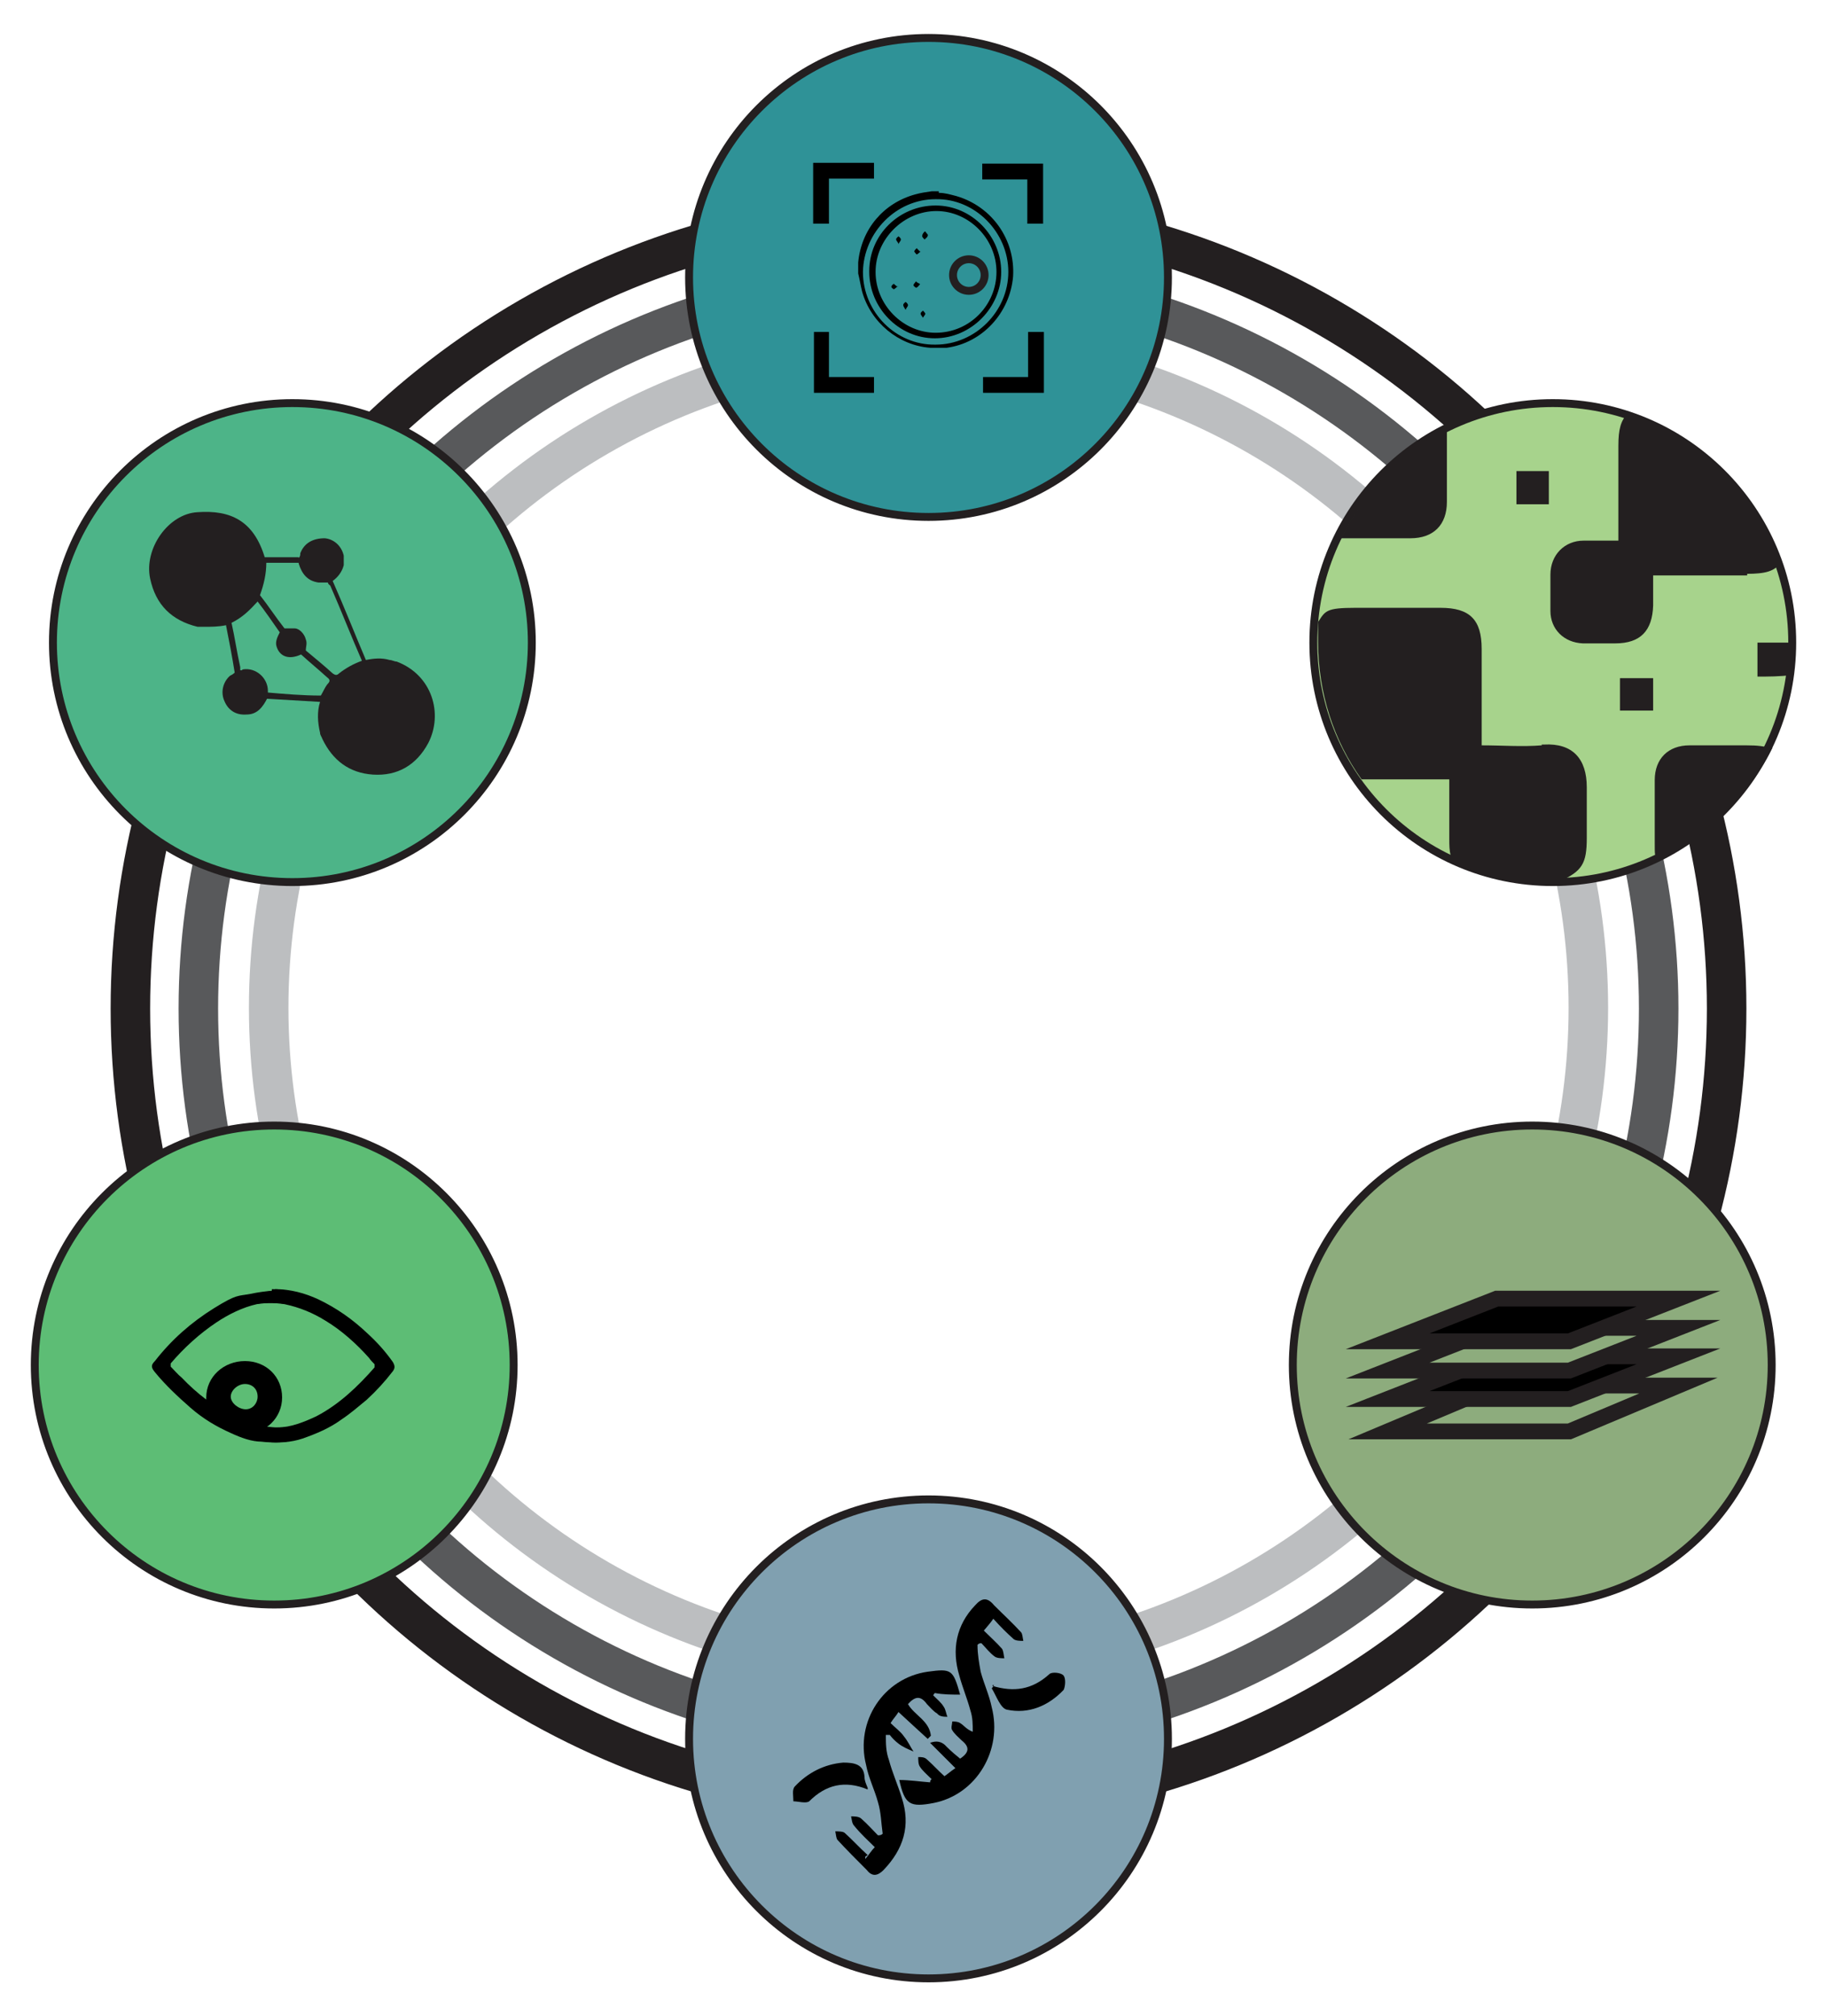 <?xml version="1.0" encoding="UTF-8"?>
<svg id="Layer_2" data-name="Layer 2" xmlns="http://www.w3.org/2000/svg" version="1.1" viewBox="0 0 231.2 255.1">
  <defs>
    <style>
      .cls-1 {
        fill: #2f9297;
      }

      .cls-1, .cls-2, .cls-3, .cls-4, .cls-5, .cls-6, .cls-7, .cls-8, .cls-9, .cls-10, .cls-11, .cls-12 {
        stroke-miterlimit: 10;
      }

      .cls-1, .cls-2, .cls-3, .cls-4, .cls-5, .cls-6, .cls-8, .cls-9, .cls-10, .cls-11 {
        stroke: #231f20;
      }

      .cls-2, .cls-5, .cls-7, .cls-12 {
        fill: none;
      }

      .cls-2, .cls-7, .cls-12 {
        stroke-width: 5px;
      }

      .cls-3 {
        fill: #5dbd75;
      }

      .cls-4 {
        fill: #80a0b0;
      }

      .cls-6 {
        fill: #a7d38c;
      }

      .cls-13, .cls-10 {
        fill: #000;
      }

      .cls-13, .cls-14 {
        stroke-width: 0px;
      }

      .cls-7 {
        stroke: #bcbec0;
      }

      .cls-8 {
        fill: #4db488;
      }

      .cls-9, .cls-11 {
        fill: #8dac7d;
      }

      .cls-10, .cls-11 {
        stroke-width: 2px;
      }

      .cls-12 {
        stroke: #58595b;
      }

      .cls-14 {
        fill: #231f20;
      }
    </style>
  </defs>
  <circle class="cls-2" cx="117.5" cy="127.6" r="101"/>
  <circle class="cls-7" cx="117.5" cy="127.5" r="83.5"/>
  <circle class="cls-12" cx="117.5" cy="127.6" r="92.4"/>
  <g>
    <circle class="cls-3" cx="34.7" cy="172.7" r="30.3"/>
    <path class="cls-13" d="M34.4,163.1c1.9,0,3.8.5,5.5,1.3,2.3,1.1,4.3,2.5,6.2,4.3,1.2,1.1,2.2,2.2,3.2,3.6.3.5.3.8,0,1.2-1,1.3-2.1,2.5-3.3,3.6-1.1.9-2,1.7-3.2,2.5-1.5,1.1-3.2,1.8-4.9,2.4-1.5.5-3.1.6-4.7.4-1.4,0-2.7-.5-4-1.1-1.8-.8-3.5-1.8-5.1-3.2s-3.2-2.9-4.5-4.5c-.5-.6-.5-.9,0-1.4,2.1-2.7,4.6-4.9,7.5-6.7s3-1.5,4.6-1.8c.9-.2,1.7-.3,2.7-.4h0v-.2ZM34.3,180.6h.8c1.7,0,3.4-.7,4.9-1.4,2.9-1.5,5.3-3.8,7.4-6.2v-.4c-.2-.2-.5-.5-.7-.8-1.6-1.8-3.5-3.5-5.5-4.7-1.6-1-3.3-1.7-5.2-2.1-1.4-.2-2.6-.2-3.9,0-1.8.4-3.6,1.3-5.1,2.3-2.1,1.4-4.1,3.2-5.8,5.2v.4c.5.5.9,1,1.4,1.4,1.9,2,4.1,3.7,6.6,4.9,1.6.8,3.4,1.3,5.2,1.4h-.1Z"/>
    <g>
      <path class="cls-13" d="M34.8,163.1c1.9,0,3.8.5,5.5,1.3,2.3,1.1,4.3,2.5,6.2,4.3,1.2,1.1,2.2,2.2,3.2,3.6.3.5.3.8,0,1.2-1,1.3-2.1,2.5-3.3,3.6-1.1.9-2,1.7-3.2,2.5-1.5,1.1-3.2,1.8-4.9,2.4-1.5.5-3.1.6-4.7.4-1.4,0-2.7-.5-4-1.1-1.8-.8-3.5-1.8-5.1-3.2s-3.2-2.9-4.5-4.5c-.5-.6-.5-.9,0-1.4,2.1-2.7,4.6-4.9,7.5-6.7s3-1.5,4.6-1.8c.9-.2,1.7-.3,2.7-.4h0v-.2ZM34.7,180.6h.8c1.7,0,3.4-.7,4.9-1.4,2.9-1.5,5.3-3.8,7.4-6.2v-.4c-.2-.2-.5-.5-.7-.8-1.6-1.8-3.5-3.5-5.5-4.7-1.6-1-3.3-1.7-5.2-2.1-1.3-.2-2.6-.2-3.9,0-1.8.4-3.6,1.3-5.1,2.3-2.1,1.4-4.1,3.2-5.8,5.2v.4c.5.5.9,1,1.4,1.4,1.9,2,4.1,3.7,6.6,4.9,1.6.8,3.4,1.3,5.2,1.4h-.1Z"/>
      <path class="cls-13" d="M31,181.4c-2.7,0-5-2.1-4.9-4.6,0-2.6,2.2-4.6,4.9-4.6s4.7,2,4.7,4.6-2.1,4.6-4.7,4.6h0ZM32.6,176.7c0-1-.7-1.6-1.6-1.6s-1.8.8-1.8,1.6,1,1.6,1.9,1.6,1.5-.8,1.5-1.6Z"/>
    </g>
  </g>
  <g>
    <circle class="cls-1" cx="117.5" cy="35.1" r="30.3"/>
    <g>
      <path class="cls-13" d="M103,42h1.9v5.7h5.7v2h-7.6v-7.7Z"/>
      <path class="cls-13" d="M132.1,42v7.7h-7.7v-2h5.7v-5.7h2Z"/>
      <path class="cls-13" d="M104.9,28.3h-2v-7.7h7.7v2h-5.7v5.7h0Z"/>
      <path class="cls-13" d="M130,28.3v-5.6h-5.7v-2h7.7v7.6h-2Z"/>
      <g>
        <path class="cls-13" d="M118.8,24.4c.8,0,1.4.2,2.2.4,4.5,1.3,7.5,5.5,7.2,10.2-.4,4.6-3.9,8.4-8.4,9h-2.1c-4-.3-7.5-3.2-8.6-7.1-.2-.8-.3-1.5-.5-2.3v-1.4c.4-4.2,3.2-7.5,7.2-8.6.7-.2,1.4-.3,2.1-.4h.9v.2ZM118.4,43.6c5,0,9.2-4.2,9.2-9.2s-4.2-9.3-9.2-9.2c-5,0-9.1,4.2-9.2,9.2,0,5.1,4.2,9.3,9.2,9.2Z"/>
        <path class="cls-13" d="M110,34.3c0-4.6,3.8-8.3,8.4-8.3s8.3,3.9,8.3,8.4-3.8,8.4-8.4,8.4-8.3-3.9-8.3-8.4h0ZM118.4,42.1c4.3,0,7.7-3.5,7.7-7.7s-3.5-7.7-7.6-7.7-7.7,3.5-7.7,7.7,3.5,7.7,7.6,7.7h0Z"/>
        <path class="cls-13" d="M116.5,31.8c-.2.2-.3.3-.5.4,0,0-.3-.3-.3-.4s.2-.3.3-.4c0,0,.2.2.4.4h0Z"/>
        <path class="cls-13" d="M117.1,29.3c.2.3.4.4.3.5,0,.2-.2.3-.4.5,0,0-.3-.3-.3-.4s0-.3.3-.6h0Z"/>
        <path class="cls-13" d="M113.7,30.8c-.2-.3-.3-.4-.3-.5,0-.2.2-.3.3-.4,0,0,.3.2.3.4s-.2.3-.3.6h0Z"/>
        <path class="cls-13" d="M116.4,36c-.2.2-.3.4-.5.4,0,0-.3-.2-.3-.3,0-.2.2-.3.3-.5,0,0,.2.2.5.3h0Z"/>
        <path class="cls-13" d="M114.6,39.2c-.2-.3-.3-.5-.3-.6,0-.2.2-.3.3-.4,0,0,.3.2.3.4s-.2.3-.3.6Z"/>
        <path class="cls-13" d="M116.8,40.2c-.2-.3-.3-.4-.3-.5,0-.2.2-.3.3-.4,0,0,.3.3.3.4s-.2.3-.3.5h0Z"/>
        <path class="cls-13" d="M113.6,36.2c-.2.2-.3.3-.5.4,0,0-.3-.2-.3-.3,0-.2.2-.3.3-.4,0,0,.2.2.5.4h0Z"/>
        <circle class="cls-5" cx="122.6" cy="34.8" r="2"/>
      </g>
    </g>
  </g>
  <g>
    <circle class="cls-8" cx="37" cy="81.3" r="30.3"/>
    <g>
      <path class="cls-14" d="M50.2,83.7c-.3,0-.6-.2-.9-.2-1-.3-2-.2-3,0-1.4-3.3-2.7-6.6-4.2-10,.7-.5,1.2-1.2,1.4-2v-1.2c-.3-1.3-1.3-2.1-2.4-2.2-1.5,0-2.6.6-3.1,1.9,0,.2,0,.4-.2.6v.7c.4,1.3,1.1,2.2,2.5,2.4h1.2c0,.2.2.3.3.4,1.4,3.2,2.6,6.3,4,9.5-1.1.4-2,.9-2.9,1.6-.3.3-.5.2-.8,0-1.1-1-2.2-1.9-3.4-2.9h0c0-.5.2-.9,0-1.4-.2-.8-.9-1.4-1.4-1.4h-1.3c-1.1-1.4-2-2.8-3.1-4.2.5-1.4.8-2.7.8-4.1h4.1v-.7h-4.3c-1.4-4.6-4.3-6-8.5-5.7-3.7.2-6.8,4.6-6,8.4.7,3.3,2.7,5.3,6,6.1h.8c1,0,1.8,0,2.8-.2.2,0,.5-.2.7-.3,1.4-.7,2.3-1.6,3.3-2.7,1,1.3,1.9,2.6,2.8,3.9-.3.6-.6,1.2-.4,1.8.4,1.3,1.6,1.7,3.1,1,1.1,1,2.2,1.9,3.3,2.9.4.3.4.5,0,.9-.3.4-.5.9-.8,1.4-2.3,0-4.6-.2-6.9-.4v.8l6.8.4c-.4,1.3-.3,2.6,0,3.9,0,.3.2.5.3.8,1.3,2.7,3.4,4.3,6.4,4.5,3.1.2,5.5-1.2,7-4,1.9-3.7.5-8.6-4-10.3h-.2.2Z"/>
      <path class="cls-14" d="M30.6,84.8h-.2v-.4c-.4-1.8-.7-3.8-1.1-5.6-.2,0-.5.2-.7.3.4,2,.8,4.1,1.1,6-.2.2-.4.3-.6.4-.9.8-1.2,2.1-.7,3.2.5,1.2,1.5,1.8,2.8,1.7,1.4,0,2.1-1,2.7-2.2v-.8c0-1.6-1.5-3-3.2-2.7h0Z"/>
    </g>
  </g>
  <g>
    <circle class="cls-9" cx="193.9" cy="172.7" r="30.3"/>
    <g>
      <polygon class="cls-11" points="198.6 181.1 175.6 181.1 189.4 175.3 212.4 175.3 198.6 181.1"/>
      <polygon class="cls-10" points="198.6 177 175.6 177 189.4 171.6 212.4 171.6 198.6 177"/>
      <polygon class="cls-11" points="198.6 173.4 175.6 173.4 189.4 168 212.4 168 198.6 173.4"/>
      <polygon class="cls-10" points="198.6 169.7 175.6 169.7 189.4 164.3 212.4 164.3 198.6 169.7"/>
    </g>
  </g>
  <g>
    <circle class="cls-4" cx="117.5" cy="220" r="30.3"/>
    <g>
      <path class="cls-13" d="M109.5,235.2c.5-.6.8-1.1,1.2-1.5-.9-.9-1.8-1.7-2.6-2.7-.3-.3-.3-.8-.4-1.2.4,0,1,0,1.3.3.8.7,1.4,1.4,2.1,2.1.2,0,.4,0,.6-.2-.2-1.4-.2-2.7-.6-4-.4-1.5-1.2-3.1-1.5-4.7-1.4-5.5,2.2-11,7.8-11.8,3-.4,3.2-.3,4.1,2.9-1.1,0-2.1,0-3.2-.2,0,0-.2.2-.2.3.5.5,1,.9,1.3,1.4.3.4.3.9.5,1.3-.4,0-1,0-1.3-.4-.5-.3-.9-.8-1.3-1.2-.8-1.1-1.5-1-2.4,0,.8,1.4,2.7,2.1,2.9,4l-.4.4c-1.2-1.1-2.3-2.1-3.7-3.4-.3.5-.7.9-1,1.4.6.6,1.3,1.1,1.7,1.7.5.6.8,1.3,1.2,1.9-.7-.3-1.4-.6-1.9-1-.4-.3-.8-.7-1.1-1.1h-.5c0,1.1,0,2.1.4,3.2.4,1.5,1.1,3.1,1.6,4.7,1.2,3.6.2,6.6-2.3,9.2-.7.7-1.4.9-2.1,0-1.3-1.3-2.5-2.5-3.7-3.8-.2-.2-.2-.7-.3-1.1.4,0,1,0,1.2.2,1,.9,1.8,1.8,2.9,2.8h0l-.3.2h0v.3Z"/>
      <path class="cls-13" d="M119.4,224.8c.6-.4.9-.7,1.5-1.1l-3.2-3.2c.8-.3,1.5-.2,2.1.5.6.6,1.2,1.1,1.7,1.5,1.2-.8,1.2-1.5.2-2.3-.4-.4-.9-.8-1.2-1.3-.2-.3,0-.7,0-1.1.3,0,.7,0,1,.2.5.3.8.8,1.6,1.1,0-.9,0-1.8-.3-2.7-.4-1.5-1-2.9-1.4-4.4-1-3.3-.4-6.4,2-8.9.8-.9,1.5-1.1,2.4,0,1.2,1.2,2.3,2.2,3.4,3.4.2.2.2.7.3,1.1-.4,0-.9,0-1.2-.2-.9-.8-1.7-1.6-2.6-2.6-.4.6-.8,1-1.2,1.5.8.8,1.6,1.5,2.3,2.3.2.3.2.8.3,1.2-.4,0-.9,0-1.2-.2-.7-.5-1.2-1.2-1.7-1.7-.2,0-.3,0-.5.2,0,1.2.2,2.3.4,3.4.4,1.5,1.1,3,1.4,4.5,1.4,5.4-1.9,11-7.3,12.1-3.1.6-3.7.2-4.4-2.9,1.3,0,2.6.2,3.9.3,0,0,0-.3.2-.4-.6-.6-1.2-1.1-1.5-1.6-.2-.3-.2-.8-.2-1.2.4,0,.8,0,1.1.3.8.7,1.4,1.4,2.3,2.2h-.3,0Z"/>
      <path class="cls-13" d="M109.8,226.4c-2.9-1.2-5.3-.6-7.4,1.5-.4.3-1.4,0-2,0,0-.7-.2-1.5.2-1.9,1.6-1.7,3.7-2.8,6.1-3,1.4,0,2.6.2,2.7,1.8,0,.5.2.9.4,1.4h0v.2Z"/>
      <path class="cls-13" d="M125.6,213.3c2.7.8,5,.5,7.2-1.5.3-.3,1.5-.2,1.8.2s.2,1.4,0,1.8c-1.9,2-4.4,3.1-7.2,2.5-.8-.2-1.3-1.7-1.9-2.7,0,0,.2-.2.3-.4h-.2Z"/>
    </g>
  </g>
  <g>
    <circle class="cls-6" cx="196.5" cy="81.3" r="30.3"/>
    <g>
      <path class="cls-14" d="M222.4,85.6c1.4,0,2.9,0,4.3-.2v-4.1h-4.3s0,4.3,0,4.3Z"/>
      <path class="cls-14" d="M205,89.9h4.2v-4.1h-4.2v4.1Z"/>
      <path class="cls-14" d="M196,59.6h-4.1v4.2h4.1v-4.2Z"/>
      <path class="cls-14" d="M224.1,94.7c-.8-.3-1.7-.4-3.1-.4h-7.2c-2.7,0-4.4,1.7-4.4,4.4v7.4c0,2.5,0,1.9.3,2.6,6.3-2.9,11.5-7.9,14.6-14.1h-.2Z"/>
      <path class="cls-14" d="M195.1,94.3c-2.5.2-5,0-7.6,0v-12.2c0-3.7-1.5-5.2-5.2-5.2h-10.8c-3.7,0-3.8.4-4.7,1.8v2.5c0,6.5,2,12.5,5.5,17.4h11.1v7.4c0,1,0,1.6.2,2.3,4.1,2,8.7,3.2,13.6,3.2h.2c2.8-1.3,3.4-2.2,3.4-5.5v-6.4c0-3.6-1.8-5.6-5.4-5.4h-.3Z"/>
      <path class="cls-14" d="M169.5,68.1h9c2.9,0,4.6-1.7,4.6-4.6v-7.2c0-2.4,0-1.4,0-2-5.8,3-10.5,7.9-13.4,13.8h-.2Z"/>
      <path class="cls-14" d="M221,72.6c2.4,0,3.6-.3,4.4-1.5-3.2-8.9-10.4-15.9-19.4-18.8-.9.9-1.2,2-1.2,4.1v12h-4.4c-2.4,0-4.2,1.8-4.2,4.3v4.6c0,2.3,1.7,4,4.1,4.1h4.1c3.2,0,4.7-1.6,4.8-4.8v-3.8h11.9v-.2Z"/>
    </g>
  </g>
</svg>